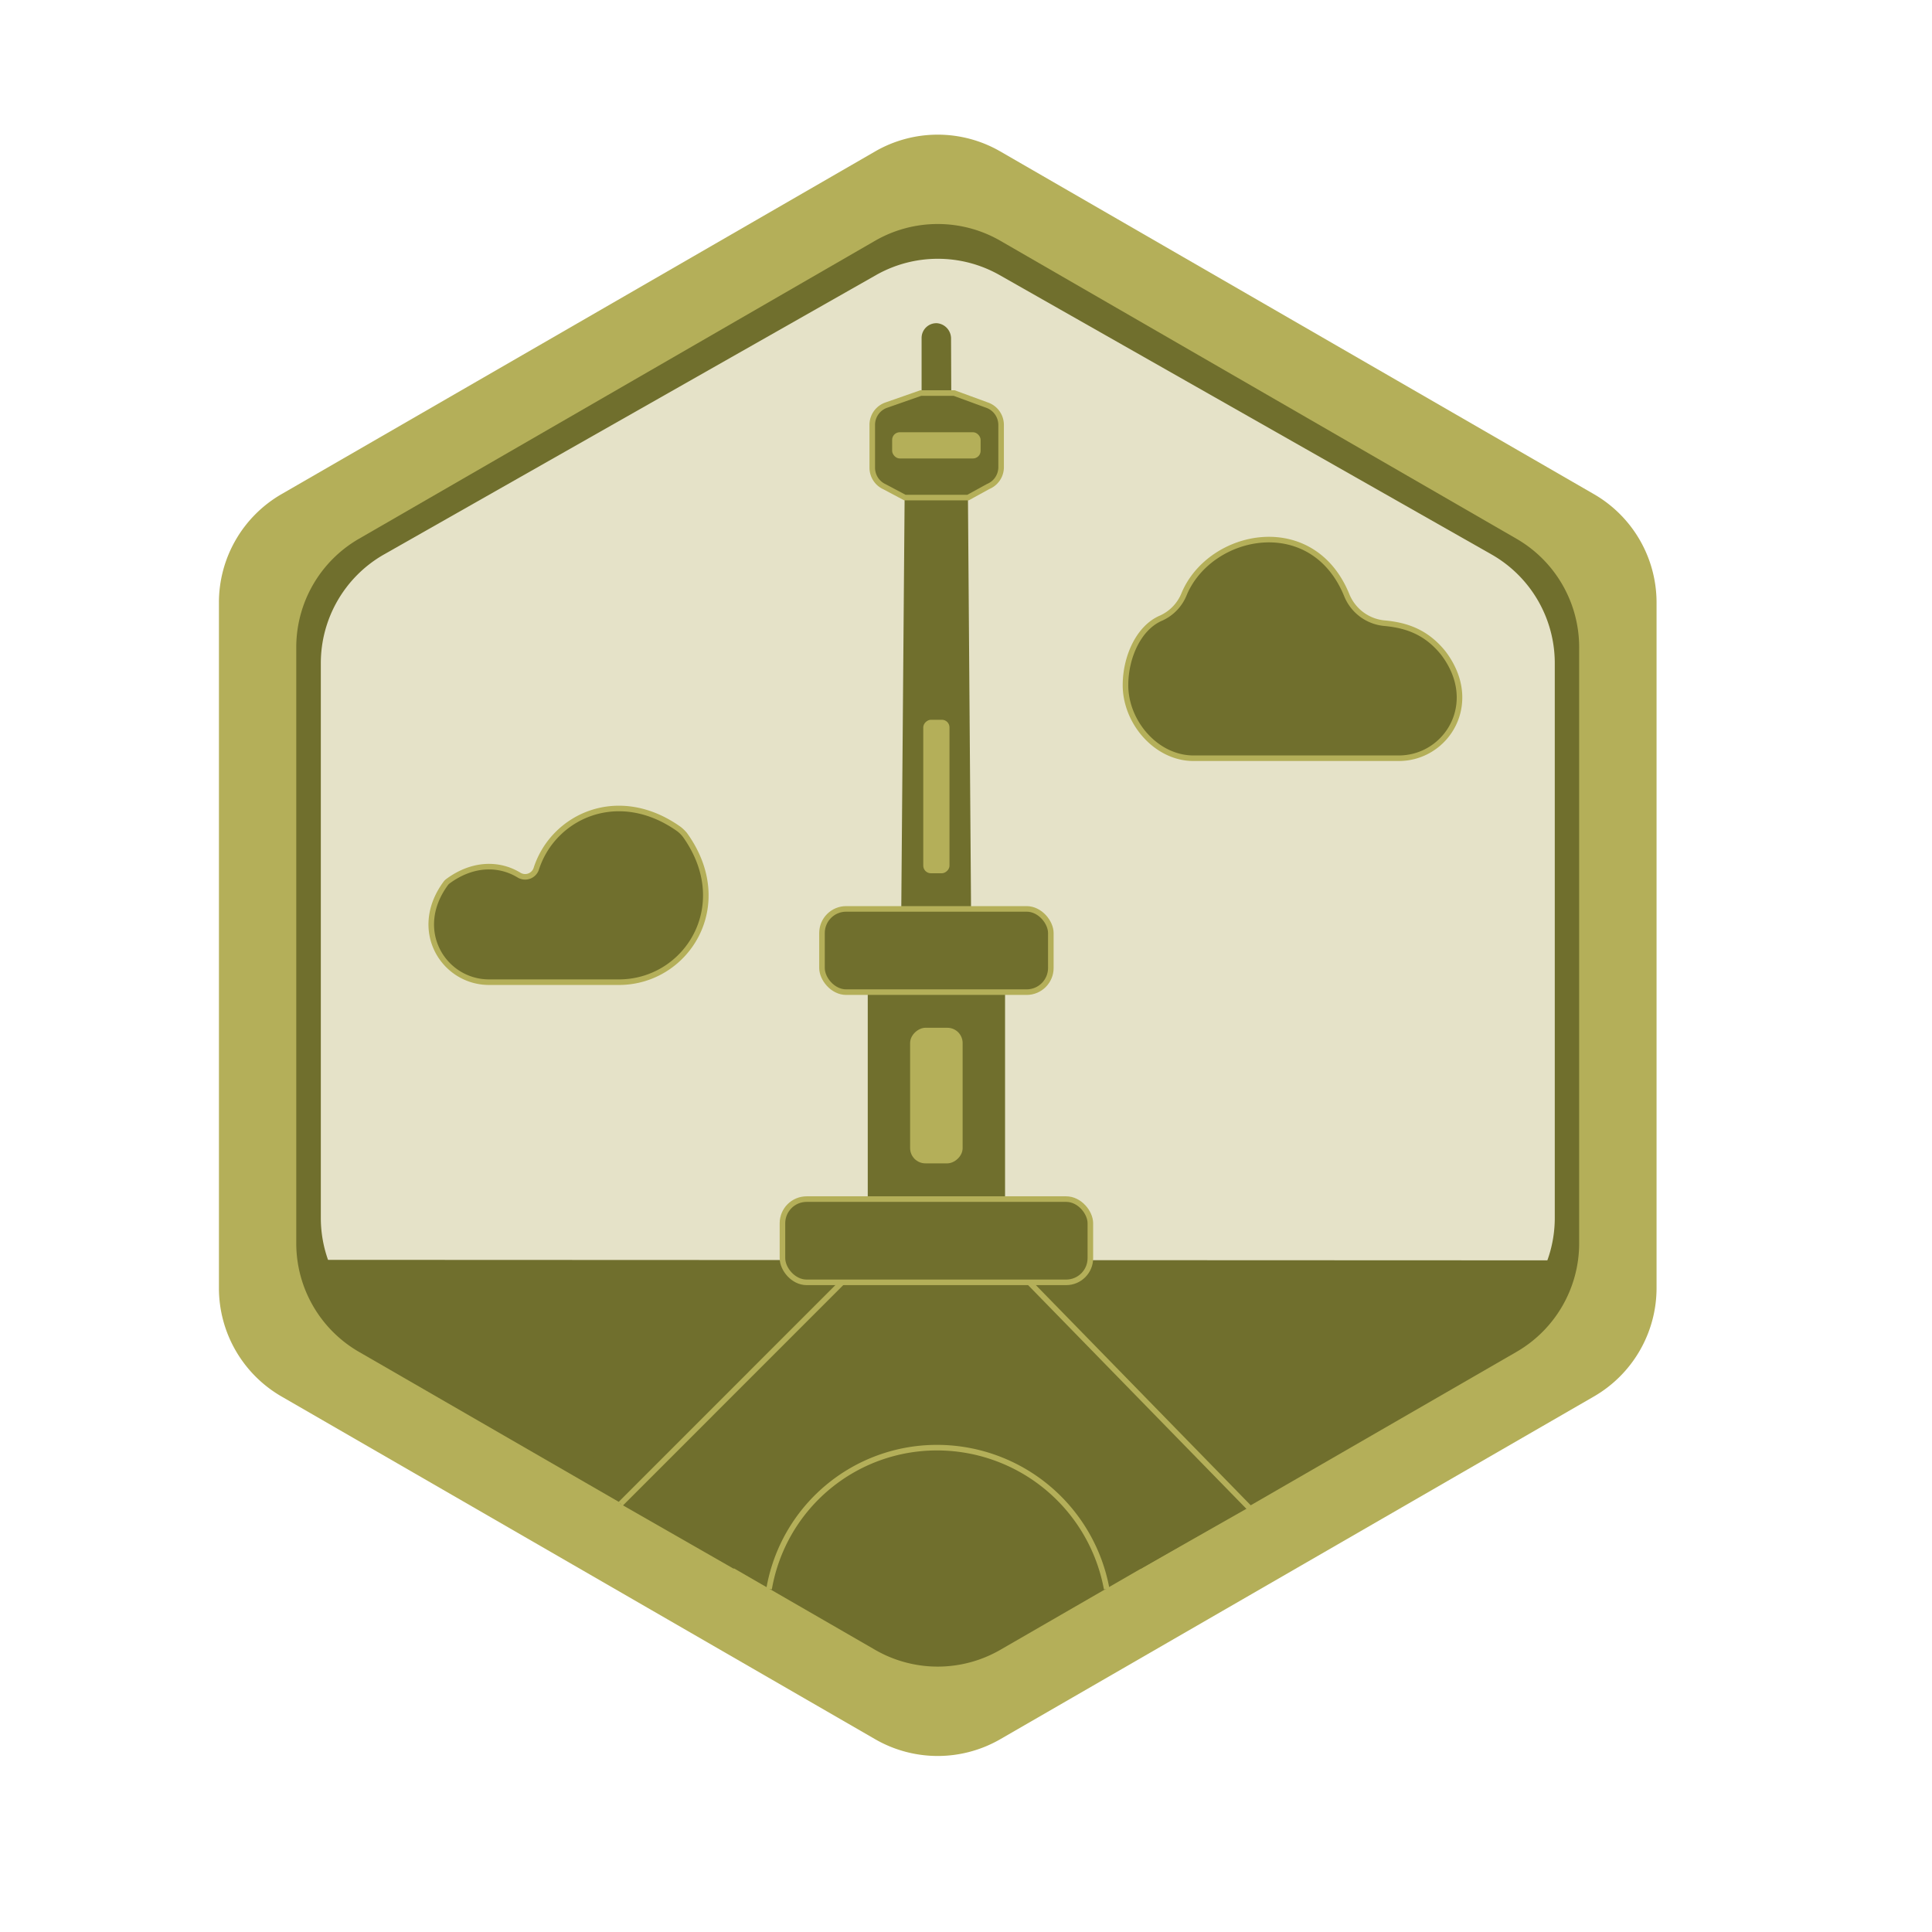 <svg xmlns="http://www.w3.org/2000/svg" viewBox="0 0 346.99 346.99"><defs><style>.cls-1{fill:#b4af59;}.cls-2,.cls-4{fill:#706f2d;}.cls-3{fill:#e5e2c8;}.cls-4{stroke:#b4af59;stroke-miterlimit:10;}</style></defs><g id="Médailles_Finales" data-name="Médailles Finales"><g id="Ile_de_France" data-name="Ile de France"><path class="cls-1" d="M297.52,231.33V108.23a22.49,22.49,0,0,0-11.25-19.48L179.66,27.2a22.48,22.48,0,0,0-22.49,0L50.56,88.75a22.48,22.48,0,0,0-11.24,19.48v123.1a22.5,22.5,0,0,0,11.24,19.48l106.61,61.55a22.48,22.48,0,0,0,22.49,0l106.61-61.55A22.51,22.51,0,0,0,297.52,231.33Z"/><path class="cls-2" d="M283.62,223.31V116.25a22.52,22.52,0,0,0-11.24-19.48L179.66,43.24a22.53,22.53,0,0,0-22.49,0L64.46,96.77a22.51,22.51,0,0,0-11.25,19.48V223.31a22.51,22.51,0,0,0,11.25,19.48l92.71,53.52a22.48,22.48,0,0,0,22.49,0l92.72-53.52A22.52,22.52,0,0,0,283.62,223.31Z"/><path class="cls-3" d="M279.24,218.75V119.11a22.47,22.47,0,0,0-11.39-19.55L179.54,49.41a22.49,22.49,0,0,0-22.21,0L69,99.56a22.48,22.48,0,0,0-11.38,19.55v99.64A22.51,22.51,0,0,0,69,238.31l88.32,50.14a22.49,22.49,0,0,0,22.21,0l88.31-50.14A22.5,22.5,0,0,0,279.24,218.75Z"/><path class="cls-2" d="M57.47,226.27c2.36,7.35,11.07,13.7,18,17.67l54.16,31.27.64.38,23.93,13.82a31.54,31.54,0,0,0,31.53,0l23.93-13.82.64-.38,54.17-31.27c6.87-4,13.91-10.23,16.27-17.58Z"/><path class="cls-2" d="M170.81,60.84a2.76,2.76,0,0,0-2.51-2.79,2.65,2.65,0,0,0-2.78,2.65l0,13-3,9.53-1.11,136.82-50.07,50,20.46,11.71a36.86,36.86,0,0,1,36.32-30.59c18.22,0,33.78,13.22,36.76,30.59l19.37-11-49.42-50.7L173.8,83.27l-2.94-9.9Z"/><rect class="cls-2" x="155.85" y="171.27" width="24.66" height="47.83"/><rect class="cls-4" x="140.53" y="215.36" width="55.3" height="14.95" rx="4.34"/><rect class="cls-4" x="147.63" y="163.24" width="41.1" height="14.95" rx="4.34"/><rect class="cls-1" x="156" y="192.06" width="24.35" height="9.43" rx="2.74" transform="translate(364.95 28.59) rotate(90)"/><rect class="cls-1" x="154.4" y="140.7" width="27.57" height="4.71" rx="1.37" transform="translate(311.23 -25.13) rotate(90)"/><path class="cls-4" d="M165.38,70.59l-6.17,2.16a3.75,3.75,0,0,0-2.55,3.56V84a3.76,3.76,0,0,0,2.22,3.43l3.65,1.94h11.32l3.64-2A3.75,3.75,0,0,0,179.8,84V76.31a3.77,3.77,0,0,0-2.55-3.56l-5.89-2.16Z"/><rect class="cls-1" x="160.24" y="77.63" width="15.89" height="4.71" rx="1.37" transform="translate(336.36 159.97) rotate(-180)"/><path class="cls-4" d="M121.94,148.9c-10.93-7.77-22.6-2.27-25.62,7.12a2.11,2.11,0,0,1-3.12,1.14c-3.43-2.09-8.15-2.25-12.7,1.07a2,2,0,0,0-.48.48c-6.18,8.48-.26,17.69,7.81,17.69h23.34c12.06,0,20.92-13.68,11.9-26.37A6,6,0,0,0,121.94,148.9Z"/><path class="cls-4" d="M212.7,106.62c4.75-11.13,23.13-14.78,29.22.37a8.11,8.11,0,0,0,6.79,4.94c3.88.37,7.44,1.55,10.51,5.36,6.84,9,.58,18.89-8,18.89H214.36c-6.67,0-12.22-6.44-12.22-13.12,0-5,2.34-10.34,6.42-12.06A8,8,0,0,0,212.7,106.62Z"/><line class="cls-4" x1="224.36" y1="270.79" x2="184.85" y2="230.3"/><path class="cls-4" d="M138.13,285.37A30.58,30.58,0,0,1,168.26,260a31,31,0,0,1,30.5,25.37"/><line class="cls-4" x1="151.25" y1="230.3" x2="111.45" y2="270.11"/></g></g></svg>